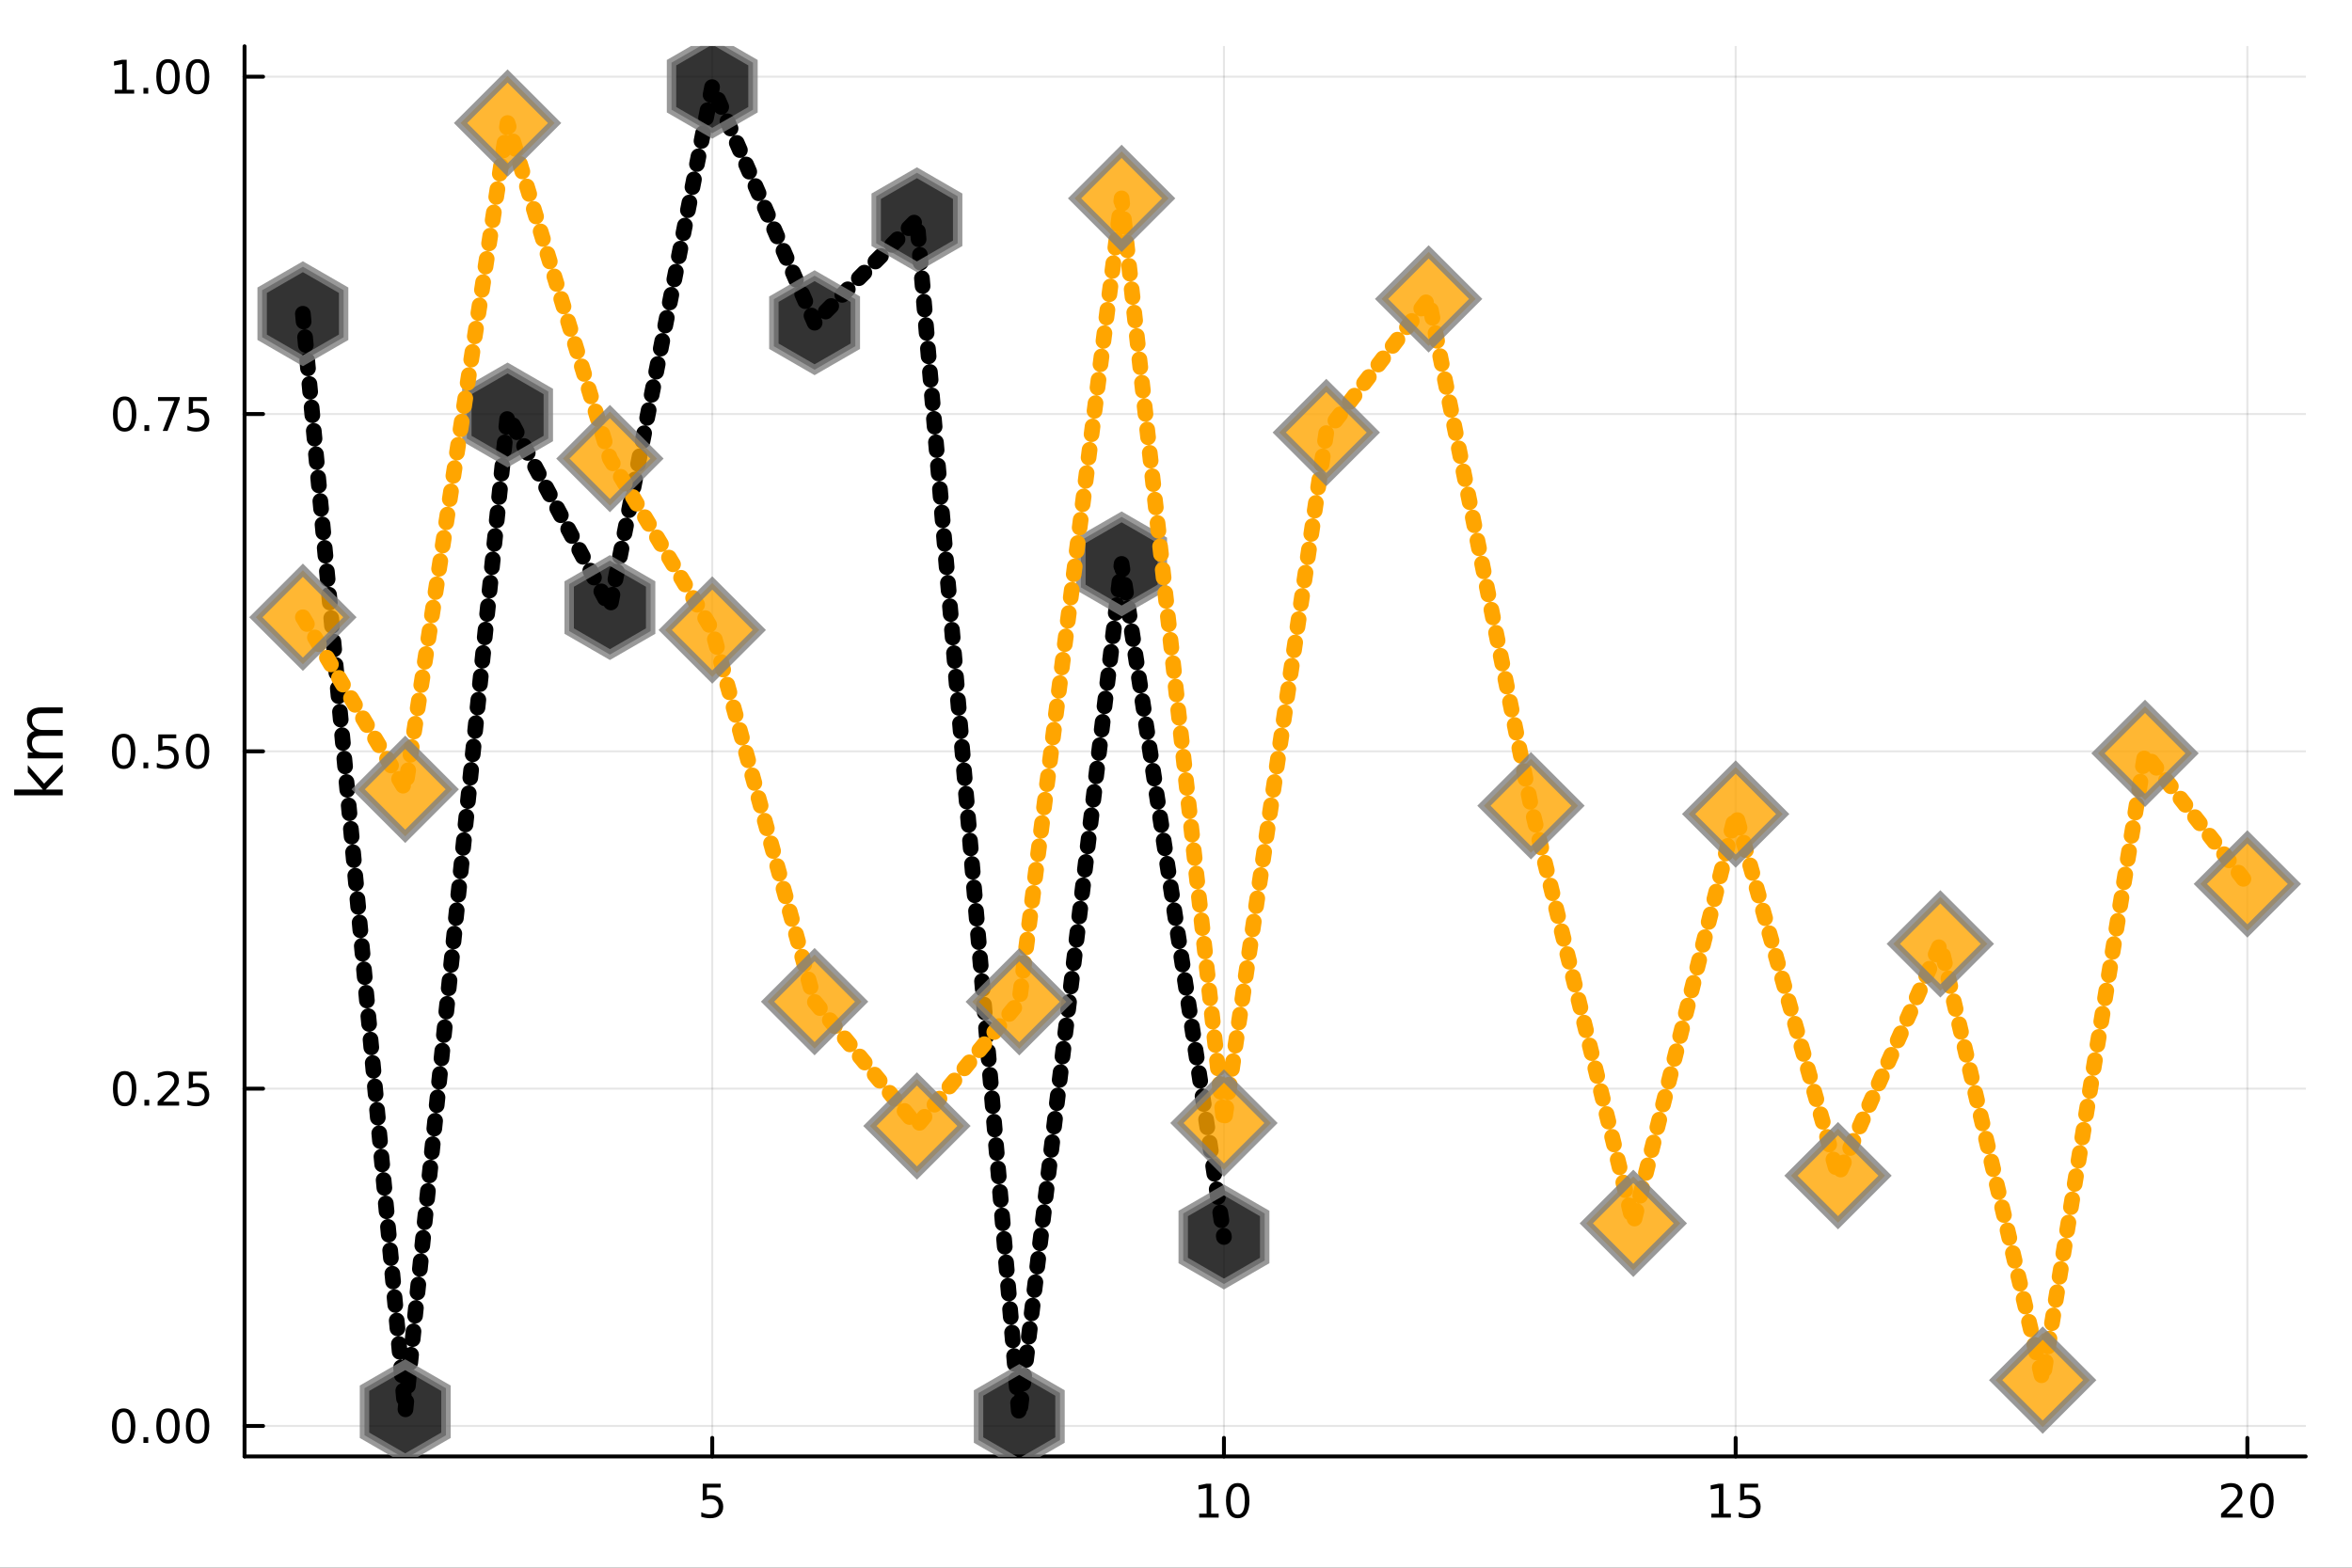 <?xml version="1.0" encoding="utf-8"?>
<svg xmlns="http://www.w3.org/2000/svg" xmlns:xlink="http://www.w3.org/1999/xlink" width="600" height="400" viewBox="0 0 2400 1600">
<rect x="0" y="0" width="2400" height="1600" fill="#333333" stroke="none"/>
<defs>
  <clipPath id="clip620">
    <rect x="0" y="0" width="2400" height="1600"/>
  </clipPath>
</defs>
<path clip-path="url(#clip620)" d="M0 1600 L2400 1600 L2400 0 L0 0  Z" fill="#ffffff" fill-rule="evenodd" fill-opacity="1"/>
<defs>
  <clipPath id="clip621">
    <rect x="480" y="0" width="1681" height="1600"/>
  </clipPath>
</defs>
<path clip-path="url(#clip620)" d="M249.542 1486.45 L2352.76 1486.45 L2352.76 47.244 L249.542 47.244  Z" fill="#ffffff" fill-rule="evenodd" fill-opacity="1"/>
<defs>
  <clipPath id="clip622">
    <rect x="249" y="47" width="2104" height="1440"/>
  </clipPath>
</defs>
<polyline clip-path="url(#clip622)" style="stroke:#000000; stroke-linecap:round; stroke-linejoin:round; stroke-width:2; stroke-opacity:0.1; fill:none" points="726.786,1486.45 726.786,47.244 "/>
<polyline clip-path="url(#clip622)" style="stroke:#000000; stroke-linecap:round; stroke-linejoin:round; stroke-width:2; stroke-opacity:0.1; fill:none" points="1248.93,1486.45 1248.93,47.244 "/>
<polyline clip-path="url(#clip622)" style="stroke:#000000; stroke-linecap:round; stroke-linejoin:round; stroke-width:2; stroke-opacity:0.1; fill:none" points="1771.08,1486.45 1771.08,47.244 "/>
<polyline clip-path="url(#clip622)" style="stroke:#000000; stroke-linecap:round; stroke-linejoin:round; stroke-width:2; stroke-opacity:0.1; fill:none" points="2293.23,1486.45 2293.23,47.244 "/>
<polyline clip-path="url(#clip622)" style="stroke:#000000; stroke-linecap:round; stroke-linejoin:round; stroke-width:2; stroke-opacity:0.1; fill:none" points="249.542,1455.36 2352.76,1455.36 "/>
<polyline clip-path="url(#clip622)" style="stroke:#000000; stroke-linecap:round; stroke-linejoin:round; stroke-width:2; stroke-opacity:0.1; fill:none" points="249.542,1111.09 2352.76,1111.09 "/>
<polyline clip-path="url(#clip622)" style="stroke:#000000; stroke-linecap:round; stroke-linejoin:round; stroke-width:2; stroke-opacity:0.1; fill:none" points="249.542,766.819 2352.76,766.819 "/>
<polyline clip-path="url(#clip622)" style="stroke:#000000; stroke-linecap:round; stroke-linejoin:round; stroke-width:2; stroke-opacity:0.1; fill:none" points="249.542,422.548 2352.76,422.548 "/>
<polyline clip-path="url(#clip622)" style="stroke:#000000; stroke-linecap:round; stroke-linejoin:round; stroke-width:2; stroke-opacity:0.1; fill:none" points="249.542,78.277 2352.76,78.277 "/>
<polyline clip-path="url(#clip620)" style="stroke:#000000; stroke-linecap:round; stroke-linejoin:round; stroke-width:4; stroke-opacity:1; fill:none" points="249.542,1486.45 2352.76,1486.45 "/>
<polyline clip-path="url(#clip620)" style="stroke:#000000; stroke-linecap:round; stroke-linejoin:round; stroke-width:4; stroke-opacity:1; fill:none" points="726.786,1486.45 726.786,1467.55 "/>
<polyline clip-path="url(#clip620)" style="stroke:#000000; stroke-linecap:round; stroke-linejoin:round; stroke-width:4; stroke-opacity:1; fill:none" points="1248.93,1486.45 1248.93,1467.55 "/>
<polyline clip-path="url(#clip620)" style="stroke:#000000; stroke-linecap:round; stroke-linejoin:round; stroke-width:4; stroke-opacity:1; fill:none" points="1771.08,1486.45 1771.08,1467.55 "/>
<polyline clip-path="url(#clip620)" style="stroke:#000000; stroke-linecap:round; stroke-linejoin:round; stroke-width:4; stroke-opacity:1; fill:none" points="2293.23,1486.45 2293.23,1467.55 "/>
<path clip-path="url(#clip620)" d="M717.064 1514.29 L735.42 1514.29 L735.42 1518.22 L721.346 1518.22 L721.346 1526.7 Q722.364 1526.35 723.383 1526.19 Q724.401 1526 725.42 1526 Q731.207 1526 734.587 1529.17 Q737.966 1532.34 737.966 1537.76 Q737.966 1543.34 734.494 1546.44 Q731.022 1549.52 724.702 1549.52 Q722.526 1549.52 720.258 1549.15 Q718.013 1548.78 715.605 1548.04 L715.605 1543.34 Q717.689 1544.47 719.911 1545.03 Q722.133 1545.58 724.61 1545.58 Q728.614 1545.58 730.952 1543.48 Q733.29 1541.37 733.29 1537.76 Q733.29 1534.15 730.952 1532.04 Q728.614 1529.94 724.61 1529.94 Q722.735 1529.94 720.86 1530.35 Q719.008 1530.77 717.064 1531.65 L717.064 1514.29 Z" fill="#000000" fill-rule="nonzero" fill-opacity="1" /><path clip-path="url(#clip620)" d="M1223.62 1544.91 L1231.26 1544.91 L1231.26 1518.55 L1222.95 1520.21 L1222.95 1515.95 L1231.21 1514.29 L1235.89 1514.29 L1235.89 1544.91 L1243.53 1544.91 L1243.53 1548.85 L1223.62 1548.85 L1223.62 1544.91 Z" fill="#000000" fill-rule="nonzero" fill-opacity="1" /><path clip-path="url(#clip620)" d="M1262.97 1517.37 Q1259.36 1517.37 1257.53 1520.93 Q1255.73 1524.47 1255.73 1531.6 Q1255.73 1538.71 1257.53 1542.27 Q1259.36 1545.82 1262.97 1545.82 Q1266.61 1545.82 1268.41 1542.27 Q1270.24 1538.71 1270.24 1531.6 Q1270.24 1524.47 1268.41 1520.93 Q1266.61 1517.37 1262.97 1517.37 M1262.97 1513.66 Q1268.78 1513.66 1271.84 1518.27 Q1274.92 1522.85 1274.92 1531.6 Q1274.92 1540.33 1271.84 1544.94 Q1268.78 1549.52 1262.97 1549.52 Q1257.16 1549.52 1254.08 1544.94 Q1251.03 1540.33 1251.03 1531.6 Q1251.03 1522.85 1254.08 1518.27 Q1257.16 1513.66 1262.97 1513.66 Z" fill="#000000" fill-rule="nonzero" fill-opacity="1" /><path clip-path="url(#clip620)" d="M1746.27 1544.91 L1753.91 1544.91 L1753.91 1518.55 L1745.6 1520.21 L1745.6 1515.95 L1753.86 1514.29 L1758.54 1514.29 L1758.54 1544.91 L1766.18 1544.91 L1766.18 1548.85 L1746.27 1548.85 L1746.27 1544.91 Z" fill="#000000" fill-rule="nonzero" fill-opacity="1" /><path clip-path="url(#clip620)" d="M1775.67 1514.29 L1794.02 1514.29 L1794.02 1518.22 L1779.95 1518.22 L1779.95 1526.7 Q1780.97 1526.35 1781.99 1526.19 Q1783 1526 1784.02 1526 Q1789.81 1526 1793.19 1529.17 Q1796.57 1532.34 1796.57 1537.76 Q1796.57 1543.34 1793.1 1546.44 Q1789.62 1549.52 1783.3 1549.52 Q1781.13 1549.52 1778.86 1549.15 Q1776.61 1548.78 1774.21 1548.04 L1774.21 1543.34 Q1776.29 1544.47 1778.51 1545.03 Q1780.74 1545.58 1783.21 1545.58 Q1787.22 1545.58 1789.55 1543.48 Q1791.89 1541.37 1791.89 1537.76 Q1791.89 1534.15 1789.55 1532.04 Q1787.22 1529.94 1783.21 1529.94 Q1781.34 1529.94 1779.46 1530.35 Q1777.61 1530.77 1775.67 1531.65 L1775.67 1514.29 Z" fill="#000000" fill-rule="nonzero" fill-opacity="1" /><path clip-path="url(#clip620)" d="M2272 1544.91 L2288.32 1544.91 L2288.32 1548.85 L2266.38 1548.85 L2266.38 1544.91 Q2269.04 1542.16 2273.62 1537.53 Q2278.23 1532.88 2279.41 1531.53 Q2281.66 1529.01 2282.54 1527.27 Q2283.44 1525.51 2283.44 1523.82 Q2283.44 1521.07 2281.49 1519.33 Q2279.57 1517.6 2276.47 1517.6 Q2274.27 1517.6 2271.82 1518.36 Q2269.39 1519.13 2266.61 1520.68 L2266.61 1515.95 Q2269.43 1514.82 2271.89 1514.24 Q2274.34 1513.66 2276.38 1513.66 Q2281.75 1513.66 2284.94 1516.35 Q2288.14 1519.03 2288.14 1523.52 Q2288.14 1525.65 2287.33 1527.57 Q2286.54 1529.47 2284.43 1532.07 Q2283.86 1532.74 2280.75 1535.95 Q2277.65 1539.15 2272 1544.91 Z" fill="#000000" fill-rule="nonzero" fill-opacity="1" /><path clip-path="url(#clip620)" d="M2308.14 1517.37 Q2304.53 1517.37 2302.7 1520.93 Q2300.89 1524.47 2300.89 1531.6 Q2300.89 1538.71 2302.7 1542.27 Q2304.53 1545.82 2308.14 1545.82 Q2311.77 1545.82 2313.58 1542.27 Q2315.41 1538.71 2315.41 1531.6 Q2315.41 1524.47 2313.58 1520.93 Q2311.77 1517.37 2308.14 1517.37 M2308.14 1513.66 Q2313.95 1513.66 2317 1518.27 Q2320.08 1522.85 2320.08 1531.6 Q2320.08 1540.33 2317 1544.94 Q2313.95 1549.52 2308.14 1549.52 Q2302.33 1549.52 2299.25 1544.94 Q2296.19 1540.33 2296.19 1531.6 Q2296.19 1522.85 2299.25 1518.27 Q2302.33 1513.66 2308.14 1513.66 Z" fill="#000000" fill-rule="nonzero" fill-opacity="1" /><polyline clip-path="url(#clip620)" style="stroke:#000000; stroke-linecap:round; stroke-linejoin:round; stroke-width:4; stroke-opacity:1; fill:none" points="249.542,1486.45 249.542,47.244 "/>
<polyline clip-path="url(#clip620)" style="stroke:#000000; stroke-linecap:round; stroke-linejoin:round; stroke-width:4; stroke-opacity:1; fill:none" points="249.542,1455.36 268.44,1455.36 "/>
<polyline clip-path="url(#clip620)" style="stroke:#000000; stroke-linecap:round; stroke-linejoin:round; stroke-width:4; stroke-opacity:1; fill:none" points="249.542,1111.09 268.44,1111.09 "/>
<polyline clip-path="url(#clip620)" style="stroke:#000000; stroke-linecap:round; stroke-linejoin:round; stroke-width:4; stroke-opacity:1; fill:none" points="249.542,766.819 268.44,766.819 "/>
<polyline clip-path="url(#clip620)" style="stroke:#000000; stroke-linecap:round; stroke-linejoin:round; stroke-width:4; stroke-opacity:1; fill:none" points="249.542,422.548 268.44,422.548 "/>
<polyline clip-path="url(#clip620)" style="stroke:#000000; stroke-linecap:round; stroke-linejoin:round; stroke-width:4; stroke-opacity:1; fill:none" points="249.542,78.277 268.44,78.277 "/>
<path clip-path="url(#clip620)" d="M126.205 1441.16 Q122.593 1441.16 120.765 1444.73 Q118.959 1448.27 118.959 1455.4 Q118.959 1462.5 120.765 1466.07 Q122.593 1469.61 126.205 1469.61 Q129.839 1469.61 131.644 1466.07 Q133.473 1462.5 133.473 1455.4 Q133.473 1448.27 131.644 1444.73 Q129.839 1441.16 126.205 1441.16 M126.205 1437.46 Q132.015 1437.46 135.07 1442.06 Q138.149 1446.65 138.149 1455.4 Q138.149 1464.12 135.07 1468.73 Q132.015 1473.31 126.205 1473.31 Q120.394 1473.31 117.316 1468.73 Q114.26 1464.12 114.26 1455.4 Q114.26 1446.65 117.316 1442.06 Q120.394 1437.46 126.205 1437.46 Z" fill="#000000" fill-rule="nonzero" fill-opacity="1" /><path clip-path="url(#clip620)" d="M146.366 1466.76 L151.251 1466.76 L151.251 1472.64 L146.366 1472.64 L146.366 1466.76 Z" fill="#000000" fill-rule="nonzero" fill-opacity="1" /><path clip-path="url(#clip620)" d="M171.436 1441.16 Q167.825 1441.16 165.996 1444.73 Q164.19 1448.27 164.19 1455.4 Q164.19 1462.5 165.996 1466.07 Q167.825 1469.61 171.436 1469.61 Q175.07 1469.61 176.876 1466.07 Q178.704 1462.5 178.704 1455.4 Q178.704 1448.27 176.876 1444.73 Q175.07 1441.16 171.436 1441.16 M171.436 1437.46 Q177.246 1437.46 180.301 1442.06 Q183.38 1446.65 183.38 1455.4 Q183.38 1464.12 180.301 1468.73 Q177.246 1473.31 171.436 1473.31 Q165.626 1473.31 162.547 1468.73 Q159.491 1464.12 159.491 1455.4 Q159.491 1446.65 162.547 1442.06 Q165.626 1437.46 171.436 1437.46 Z" fill="#000000" fill-rule="nonzero" fill-opacity="1" /><path clip-path="url(#clip620)" d="M201.598 1441.16 Q197.987 1441.16 196.158 1444.73 Q194.352 1448.27 194.352 1455.4 Q194.352 1462.5 196.158 1466.07 Q197.987 1469.61 201.598 1469.61 Q205.232 1469.61 207.037 1466.07 Q208.866 1462.5 208.866 1455.4 Q208.866 1448.27 207.037 1444.73 Q205.232 1441.16 201.598 1441.16 M201.598 1437.46 Q207.408 1437.46 210.463 1442.06 Q213.542 1446.65 213.542 1455.4 Q213.542 1464.12 210.463 1468.73 Q207.408 1473.31 201.598 1473.31 Q195.787 1473.31 192.709 1468.73 Q189.653 1464.12 189.653 1455.4 Q189.653 1446.65 192.709 1442.06 Q195.787 1437.46 201.598 1437.46 Z" fill="#000000" fill-rule="nonzero" fill-opacity="1" /><path clip-path="url(#clip620)" d="M127.2 1096.89 Q123.589 1096.89 121.76 1100.45 Q119.955 1104 119.955 1111.13 Q119.955 1118.23 121.76 1121.8 Q123.589 1125.34 127.2 1125.34 Q130.834 1125.34 132.64 1121.8 Q134.468 1118.23 134.468 1111.13 Q134.468 1104 132.64 1100.45 Q130.834 1096.89 127.2 1096.89 M127.2 1093.19 Q133.01 1093.19 136.066 1097.79 Q139.144 1102.38 139.144 1111.13 Q139.144 1119.85 136.066 1124.46 Q133.01 1129.04 127.2 1129.04 Q121.39 1129.04 118.311 1124.46 Q115.256 1119.85 115.256 1111.13 Q115.256 1102.38 118.311 1097.79 Q121.39 1093.19 127.2 1093.19 Z" fill="#000000" fill-rule="nonzero" fill-opacity="1" /><path clip-path="url(#clip620)" d="M147.362 1122.49 L152.246 1122.49 L152.246 1128.37 L147.362 1128.37 L147.362 1122.49 Z" fill="#000000" fill-rule="nonzero" fill-opacity="1" /><path clip-path="url(#clip620)" d="M166.459 1124.44 L182.778 1124.44 L182.778 1128.37 L160.834 1128.37 L160.834 1124.44 Q163.496 1121.68 168.079 1117.05 Q172.686 1112.4 173.866 1111.06 Q176.112 1108.53 176.991 1106.8 Q177.894 1105.04 177.894 1103.35 Q177.894 1100.59 175.95 1098.86 Q174.028 1097.12 170.927 1097.12 Q168.727 1097.12 166.274 1097.88 Q163.843 1098.65 161.065 1100.2 L161.065 1095.48 Q163.89 1094.34 166.343 1093.76 Q168.797 1093.19 170.834 1093.19 Q176.204 1093.19 179.399 1095.87 Q182.593 1098.56 182.593 1103.05 Q182.593 1105.18 181.783 1107.1 Q180.996 1109 178.889 1111.59 Q178.311 1112.26 175.209 1115.48 Q172.107 1118.67 166.459 1124.44 Z" fill="#000000" fill-rule="nonzero" fill-opacity="1" /><path clip-path="url(#clip620)" d="M192.639 1093.81 L210.996 1093.81 L210.996 1097.75 L196.922 1097.75 L196.922 1106.22 Q197.94 1105.87 198.959 1105.71 Q199.977 1105.52 200.996 1105.52 Q206.783 1105.52 210.162 1108.69 Q213.542 1111.87 213.542 1117.28 Q213.542 1122.86 210.07 1125.96 Q206.598 1129.04 200.278 1129.04 Q198.102 1129.04 195.834 1128.67 Q193.588 1128.3 191.181 1127.56 L191.181 1122.86 Q193.264 1124 195.487 1124.55 Q197.709 1125.11 200.186 1125.11 Q204.19 1125.11 206.528 1123 Q208.866 1120.89 208.866 1117.28 Q208.866 1113.67 206.528 1111.56 Q204.19 1109.46 200.186 1109.46 Q198.311 1109.46 196.436 1109.88 Q194.584 1110.29 192.639 1111.17 L192.639 1093.81 Z" fill="#000000" fill-rule="nonzero" fill-opacity="1" /><path clip-path="url(#clip620)" d="M126.205 752.618 Q122.593 752.618 120.765 756.183 Q118.959 759.724 118.959 766.854 Q118.959 773.96 120.765 777.525 Q122.593 781.067 126.205 781.067 Q129.839 781.067 131.644 777.525 Q133.473 773.96 133.473 766.854 Q133.473 759.724 131.644 756.183 Q129.839 752.618 126.205 752.618 M126.205 748.914 Q132.015 748.914 135.07 753.521 Q138.149 758.104 138.149 766.854 Q138.149 775.581 135.07 780.187 Q132.015 784.77 126.205 784.77 Q120.394 784.77 117.316 780.187 Q114.26 775.581 114.26 766.854 Q114.26 758.104 117.316 753.521 Q120.394 748.914 126.205 748.914 Z" fill="#000000" fill-rule="nonzero" fill-opacity="1" /><path clip-path="url(#clip620)" d="M146.366 778.22 L151.251 778.22 L151.251 784.099 L146.366 784.099 L146.366 778.22 Z" fill="#000000" fill-rule="nonzero" fill-opacity="1" /><path clip-path="url(#clip620)" d="M161.482 749.539 L179.839 749.539 L179.839 753.474 L165.765 753.474 L165.765 761.946 Q166.783 761.599 167.802 761.437 Q168.82 761.252 169.839 761.252 Q175.626 761.252 179.005 764.423 Q182.385 767.595 182.385 773.011 Q182.385 778.59 178.913 781.692 Q175.44 784.77 169.121 784.77 Q166.945 784.77 164.677 784.4 Q162.431 784.03 160.024 783.289 L160.024 778.59 Q162.107 779.724 164.329 780.28 Q166.552 780.835 169.028 780.835 Q173.033 780.835 175.371 778.729 Q177.709 776.622 177.709 773.011 Q177.709 769.4 175.371 767.294 Q173.033 765.187 169.028 765.187 Q167.153 765.187 165.278 765.604 Q163.427 766.021 161.482 766.9 L161.482 749.539 Z" fill="#000000" fill-rule="nonzero" fill-opacity="1" /><path clip-path="url(#clip620)" d="M201.598 752.618 Q197.987 752.618 196.158 756.183 Q194.352 759.724 194.352 766.854 Q194.352 773.96 196.158 777.525 Q197.987 781.067 201.598 781.067 Q205.232 781.067 207.037 777.525 Q208.866 773.96 208.866 766.854 Q208.866 759.724 207.037 756.183 Q205.232 752.618 201.598 752.618 M201.598 748.914 Q207.408 748.914 210.463 753.521 Q213.542 758.104 213.542 766.854 Q213.542 775.581 210.463 780.187 Q207.408 784.77 201.598 784.77 Q195.787 784.77 192.709 780.187 Q189.653 775.581 189.653 766.854 Q189.653 758.104 192.709 753.521 Q195.787 748.914 201.598 748.914 Z" fill="#000000" fill-rule="nonzero" fill-opacity="1" /><path clip-path="url(#clip620)" d="M127.2 408.347 Q123.589 408.347 121.76 411.911 Q119.955 415.453 119.955 422.583 Q119.955 429.689 121.76 433.254 Q123.589 436.796 127.2 436.796 Q130.834 436.796 132.64 433.254 Q134.468 429.689 134.468 422.583 Q134.468 415.453 132.64 411.911 Q130.834 408.347 127.2 408.347 M127.2 404.643 Q133.01 404.643 136.066 409.249 Q139.144 413.833 139.144 422.583 Q139.144 431.309 136.066 435.916 Q133.01 440.499 127.2 440.499 Q121.39 440.499 118.311 435.916 Q115.256 431.309 115.256 422.583 Q115.256 413.833 118.311 409.249 Q121.39 404.643 127.2 404.643 Z" fill="#000000" fill-rule="nonzero" fill-opacity="1" /><path clip-path="url(#clip620)" d="M147.362 433.948 L152.246 433.948 L152.246 439.828 L147.362 439.828 L147.362 433.948 Z" fill="#000000" fill-rule="nonzero" fill-opacity="1" /><path clip-path="url(#clip620)" d="M161.251 405.268 L183.473 405.268 L183.473 407.259 L170.927 439.828 L166.042 439.828 L177.848 409.203 L161.251 409.203 L161.251 405.268 Z" fill="#000000" fill-rule="nonzero" fill-opacity="1" /><path clip-path="url(#clip620)" d="M192.639 405.268 L210.996 405.268 L210.996 409.203 L196.922 409.203 L196.922 417.675 Q197.94 417.328 198.959 417.166 Q199.977 416.981 200.996 416.981 Q206.783 416.981 210.162 420.152 Q213.542 423.323 213.542 428.74 Q213.542 434.319 210.07 437.421 Q206.598 440.499 200.278 440.499 Q198.102 440.499 195.834 440.129 Q193.588 439.758 191.181 439.018 L191.181 434.319 Q193.264 435.453 195.487 436.008 Q197.709 436.564 200.186 436.564 Q204.19 436.564 206.528 434.458 Q208.866 432.351 208.866 428.74 Q208.866 425.129 206.528 423.022 Q204.19 420.916 200.186 420.916 Q198.311 420.916 196.436 421.333 Q194.584 421.749 192.639 422.629 L192.639 405.268 Z" fill="#000000" fill-rule="nonzero" fill-opacity="1" /><path clip-path="url(#clip620)" d="M117.015 91.622 L124.654 91.622 L124.654 65.256 L116.343 66.923 L116.343 62.663 L124.607 60.997 L129.283 60.997 L129.283 91.622 L136.922 91.622 L136.922 95.557 L117.015 95.557 L117.015 91.622 Z" fill="#000000" fill-rule="nonzero" fill-opacity="1" /><path clip-path="url(#clip620)" d="M146.366 89.677 L151.251 89.677 L151.251 95.557 L146.366 95.557 L146.366 89.677 Z" fill="#000000" fill-rule="nonzero" fill-opacity="1" /><path clip-path="url(#clip620)" d="M171.436 64.075 Q167.825 64.075 165.996 67.64 Q164.19 71.182 164.19 78.311 Q164.19 85.418 165.996 88.983 Q167.825 92.524 171.436 92.524 Q175.07 92.524 176.876 88.983 Q178.704 85.418 178.704 78.311 Q178.704 71.182 176.876 67.64 Q175.07 64.075 171.436 64.075 M171.436 60.372 Q177.246 60.372 180.301 64.978 Q183.38 69.561 183.38 78.311 Q183.38 87.038 180.301 91.645 Q177.246 96.228 171.436 96.228 Q165.626 96.228 162.547 91.645 Q159.491 87.038 159.491 78.311 Q159.491 69.561 162.547 64.978 Q165.626 60.372 171.436 60.372 Z" fill="#000000" fill-rule="nonzero" fill-opacity="1" /><path clip-path="url(#clip620)" d="M201.598 64.075 Q197.987 64.075 196.158 67.64 Q194.352 71.182 194.352 78.311 Q194.352 85.418 196.158 88.983 Q197.987 92.524 201.598 92.524 Q205.232 92.524 207.037 88.983 Q208.866 85.418 208.866 78.311 Q208.866 71.182 207.037 67.64 Q205.232 64.075 201.598 64.075 M201.598 60.372 Q207.408 60.372 210.463 64.978 Q213.542 69.561 213.542 78.311 Q213.542 87.038 210.463 91.645 Q207.408 96.228 201.598 96.228 Q195.787 96.228 192.709 91.645 Q189.653 87.038 189.653 78.311 Q189.653 69.561 192.709 64.978 Q195.787 60.372 201.598 60.372 Z" fill="#000000" fill-rule="nonzero" fill-opacity="1" /><path clip-path="url(#clip620)" d="M14.479 811.74 L14.479 805.852 L43.729 805.852 L28.356 788.378 L28.356 780.898 L45.034 799.804 L64.004 780.103 L64.004 787.741 L46.594 805.852 L64.004 805.852 L64.004 811.74 L14.479 811.74 Z" fill="#000000" fill-rule="nonzero" fill-opacity="1" /><path clip-path="url(#clip620)" d="M35.199 746.014 Q31.253 743.818 29.375 740.763 Q27.497 737.707 27.497 733.569 Q27.497 727.999 31.412 724.976 Q35.295 721.952 42.488 721.952 L64.004 721.952 L64.004 727.84 L42.679 727.84 Q37.555 727.84 35.072 729.654 Q32.589 731.469 32.589 735.193 Q32.589 739.744 35.613 742.386 Q38.637 745.028 43.857 745.028 L64.004 745.028 L64.004 750.916 L42.679 750.916 Q37.523 750.916 35.072 752.73 Q32.589 754.544 32.589 758.332 Q32.589 762.82 35.645 765.461 Q38.669 768.103 43.857 768.103 L64.004 768.103 L64.004 773.991 L28.356 773.991 L28.356 768.103 L33.894 768.103 Q30.616 766.098 29.056 763.297 Q27.497 760.496 27.497 756.645 Q27.497 752.762 29.47 750.056 Q31.444 747.319 35.199 746.014 Z" fill="#000000" fill-rule="nonzero" fill-opacity="1" /><polyline clip-path="url(#clip622)" style="stroke:#000000; stroke-linecap:round; stroke-linejoin:round; stroke-width:16; stroke-opacity:1; fill:none" stroke-dasharray="8, 16" points="309.067,320.21 413.497,1440.85 517.926,423.551 622.356,620.076 726.786,87.976 831.215,329.357 935.645,224.303 1040.07,1445.72 1144.5,575.517 1248.93,1262.49 "/>
<path clip-path="url(#clip622)" d="M309.067 368.21 L267.499 344.21 L267.499 296.21 L309.067 272.21 L350.635 296.21 L350.635 344.21 Z" fill="#000000" fill-rule="evenodd" fill-opacity="0.8" stroke="#808080" stroke-opacity="0.8" stroke-width="9.6"/>
<path clip-path="url(#clip622)" d="M413.497 1488.85 L371.929 1464.85 L371.929 1416.85 L413.497 1392.85 L455.065 1416.85 L455.065 1464.85 Z" fill="#000000" fill-rule="evenodd" fill-opacity="0.8" stroke="#808080" stroke-opacity="0.8" stroke-width="9.6"/>
<path clip-path="url(#clip622)" d="M517.926 471.551 L476.358 447.551 L476.358 399.551 L517.926 375.551 L559.494 399.551 L559.494 447.551 Z" fill="#000000" fill-rule="evenodd" fill-opacity="0.8" stroke="#808080" stroke-opacity="0.8" stroke-width="9.6"/>
<path clip-path="url(#clip622)" d="M622.356 668.076 L580.788 644.076 L580.788 596.076 L622.356 572.076 L663.924 596.076 L663.924 644.076 Z" fill="#000000" fill-rule="evenodd" fill-opacity="0.8" stroke="#808080" stroke-opacity="0.8" stroke-width="9.6"/>
<path clip-path="url(#clip622)" d="M726.786 135.976 L685.218 111.976 L685.218 63.976 L726.786 39.976 L768.354 63.976 L768.354 111.976 Z" fill="#000000" fill-rule="evenodd" fill-opacity="0.8" stroke="#808080" stroke-opacity="0.8" stroke-width="9.6"/>
<path clip-path="url(#clip622)" d="M831.215 377.357 L789.647 353.357 L789.647 305.357 L831.215 281.357 L872.783 305.357 L872.783 353.357 Z" fill="#000000" fill-rule="evenodd" fill-opacity="0.8" stroke="#808080" stroke-opacity="0.8" stroke-width="9.6"/>
<path clip-path="url(#clip622)" d="M935.645 272.303 L894.077 248.303 L894.077 200.303 L935.645 176.303 L977.213 200.303 L977.213 248.303 Z" fill="#000000" fill-rule="evenodd" fill-opacity="0.8" stroke="#808080" stroke-opacity="0.8" stroke-width="9.6"/>
<path clip-path="url(#clip622)" d="M1040.07 1493.72 L998.507 1469.72 L998.507 1421.72 L1040.07 1397.72 L1081.64 1421.72 L1081.64 1469.72 Z" fill="#000000" fill-rule="evenodd" fill-opacity="0.8" stroke="#808080" stroke-opacity="0.8" stroke-width="9.6"/>
<path clip-path="url(#clip622)" d="M1144.5 623.517 L1102.94 599.517 L1102.94 551.517 L1144.5 527.517 L1186.07 551.517 L1186.07 599.517 Z" fill="#000000" fill-rule="evenodd" fill-opacity="0.8" stroke="#808080" stroke-opacity="0.8" stroke-width="9.6"/>
<path clip-path="url(#clip622)" d="M1248.93 1310.49 L1207.37 1286.49 L1207.37 1238.49 L1248.93 1214.49 L1290.5 1238.49 L1290.5 1286.49 Z" fill="#000000" fill-rule="evenodd" fill-opacity="0.8" stroke="#808080" stroke-opacity="0.8" stroke-width="9.6"/>
<polyline clip-path="url(#clip622)" style="stroke:#ffa500; stroke-linecap:round; stroke-linejoin:round; stroke-width:16; stroke-opacity:1; fill:none" stroke-dasharray="8, 16" points="309.067,629.966 413.497,805.576 517.926,125.563 622.356,468.035 726.786,643.002 831.215,1022.3 935.645,1149.18 1040.07,1022.42 1144.5,202.46 1248.93,1146.2 1353.36,441.405 1457.79,305.084 1562.22,822.331 1666.65,1248.59 1771.08,830.814 1875.51,1199.91 1979.94,963.31 2084.37,1408.57 2188.8,768.875 2293.23,902.158 "/>
<path clip-path="url(#clip622)" d="M309.067 581.966 L261.067 629.966 L309.067 677.966 L357.067 629.966 L309.067 581.966 Z" fill="#ffa500" fill-rule="evenodd" fill-opacity="0.8" stroke="#808080" stroke-opacity="0.8" stroke-width="9.6"/>
<path clip-path="url(#clip622)" d="M413.497 757.576 L365.497 805.576 L413.497 853.576 L461.497 805.576 L413.497 757.576 Z" fill="#ffa500" fill-rule="evenodd" fill-opacity="0.8" stroke="#808080" stroke-opacity="0.8" stroke-width="9.6"/>
<path clip-path="url(#clip622)" d="M517.926 77.563 L469.926 125.563 L517.926 173.563 L565.926 125.563 L517.926 77.563 Z" fill="#ffa500" fill-rule="evenodd" fill-opacity="0.8" stroke="#808080" stroke-opacity="0.8" stroke-width="9.6"/>
<path clip-path="url(#clip622)" d="M622.356 420.035 L574.356 468.035 L622.356 516.035 L670.356 468.035 L622.356 420.035 Z" fill="#ffa500" fill-rule="evenodd" fill-opacity="0.8" stroke="#808080" stroke-opacity="0.8" stroke-width="9.6"/>
<path clip-path="url(#clip622)" d="M726.786 595.002 L678.786 643.002 L726.786 691.002 L774.786 643.002 L726.786 595.002 Z" fill="#ffa500" fill-rule="evenodd" fill-opacity="0.8" stroke="#808080" stroke-opacity="0.8" stroke-width="9.6"/>
<path clip-path="url(#clip622)" d="M831.215 974.298 L783.215 1022.3 L831.215 1070.3 L879.215 1022.3 L831.215 974.298 Z" fill="#ffa500" fill-rule="evenodd" fill-opacity="0.8" stroke="#808080" stroke-opacity="0.8" stroke-width="9.6"/>
<path clip-path="url(#clip622)" d="M935.645 1101.18 L887.645 1149.18 L935.645 1197.18 L983.645 1149.18 L935.645 1101.18 Z" fill="#ffa500" fill-rule="evenodd" fill-opacity="0.8" stroke="#808080" stroke-opacity="0.8" stroke-width="9.6"/>
<path clip-path="url(#clip622)" d="M1040.07 974.419 L992.075 1022.42 L1040.07 1070.42 L1088.07 1022.42 L1040.07 974.419 Z" fill="#ffa500" fill-rule="evenodd" fill-opacity="0.8" stroke="#808080" stroke-opacity="0.8" stroke-width="9.6"/>
<path clip-path="url(#clip622)" d="M1144.5 154.46 L1096.5 202.46 L1144.5 250.46 L1192.5 202.46 L1144.5 154.46 Z" fill="#ffa500" fill-rule="evenodd" fill-opacity="0.8" stroke="#808080" stroke-opacity="0.8" stroke-width="9.6"/>
<path clip-path="url(#clip622)" d="M1248.93 1098.2 L1200.93 1146.2 L1248.93 1194.2 L1296.93 1146.2 L1248.93 1098.2 Z" fill="#ffa500" fill-rule="evenodd" fill-opacity="0.8" stroke="#808080" stroke-opacity="0.8" stroke-width="9.6"/>
<path clip-path="url(#clip622)" d="M1353.36 393.405 L1305.36 441.405 L1353.36 489.405 L1401.36 441.405 L1353.36 393.405 Z" fill="#ffa500" fill-rule="evenodd" fill-opacity="0.8" stroke="#808080" stroke-opacity="0.8" stroke-width="9.6"/>
<path clip-path="url(#clip622)" d="M1457.79 257.084 L1409.79 305.084 L1457.79 353.084 L1505.79 305.084 L1457.79 257.084 Z" fill="#ffa500" fill-rule="evenodd" fill-opacity="0.8" stroke="#808080" stroke-opacity="0.8" stroke-width="9.6"/>
<path clip-path="url(#clip622)" d="M1562.22 774.331 L1514.22 822.331 L1562.22 870.331 L1610.22 822.331 L1562.22 774.331 Z" fill="#ffa500" fill-rule="evenodd" fill-opacity="0.8" stroke="#808080" stroke-opacity="0.8" stroke-width="9.6"/>
<path clip-path="url(#clip622)" d="M1666.65 1200.59 L1618.65 1248.59 L1666.65 1296.59 L1714.65 1248.59 L1666.65 1200.59 Z" fill="#ffa500" fill-rule="evenodd" fill-opacity="0.8" stroke="#808080" stroke-opacity="0.8" stroke-width="9.6"/>
<path clip-path="url(#clip622)" d="M1771.08 782.814 L1723.08 830.814 L1771.08 878.814 L1819.08 830.814 L1771.08 782.814 Z" fill="#ffa500" fill-rule="evenodd" fill-opacity="0.8" stroke="#808080" stroke-opacity="0.8" stroke-width="9.6"/>
<path clip-path="url(#clip622)" d="M1875.51 1151.91 L1827.51 1199.91 L1875.51 1247.91 L1923.51 1199.91 L1875.51 1151.91 Z" fill="#ffa500" fill-rule="evenodd" fill-opacity="0.8" stroke="#808080" stroke-opacity="0.8" stroke-width="9.6"/>
<path clip-path="url(#clip622)" d="M1979.94 915.31 L1931.94 963.31 L1979.94 1011.31 L2027.94 963.31 L1979.94 915.31 Z" fill="#ffa500" fill-rule="evenodd" fill-opacity="0.8" stroke="#808080" stroke-opacity="0.8" stroke-width="9.6"/>
<path clip-path="url(#clip622)" d="M2084.37 1360.57 L2036.37 1408.57 L2084.37 1456.57 L2132.37 1408.57 L2084.37 1360.57 Z" fill="#ffa500" fill-rule="evenodd" fill-opacity="0.8" stroke="#808080" stroke-opacity="0.8" stroke-width="9.6"/>
<path clip-path="url(#clip622)" d="M2188.8 720.875 L2140.8 768.875 L2188.8 816.875 L2236.8 768.875 L2188.8 720.875 Z" fill="#ffa500" fill-rule="evenodd" fill-opacity="0.8" stroke="#808080" stroke-opacity="0.8" stroke-width="9.6"/>
<path clip-path="url(#clip622)" d="M2293.23 854.158 L2245.23 902.158 L2293.23 950.158 L2341.23 902.158 L2293.23 854.158 Z" fill="#ffa500" fill-rule="evenodd" fill-opacity="0.8" stroke="#808080" stroke-opacity="0.8" stroke-width="9.6"/>
</svg>

